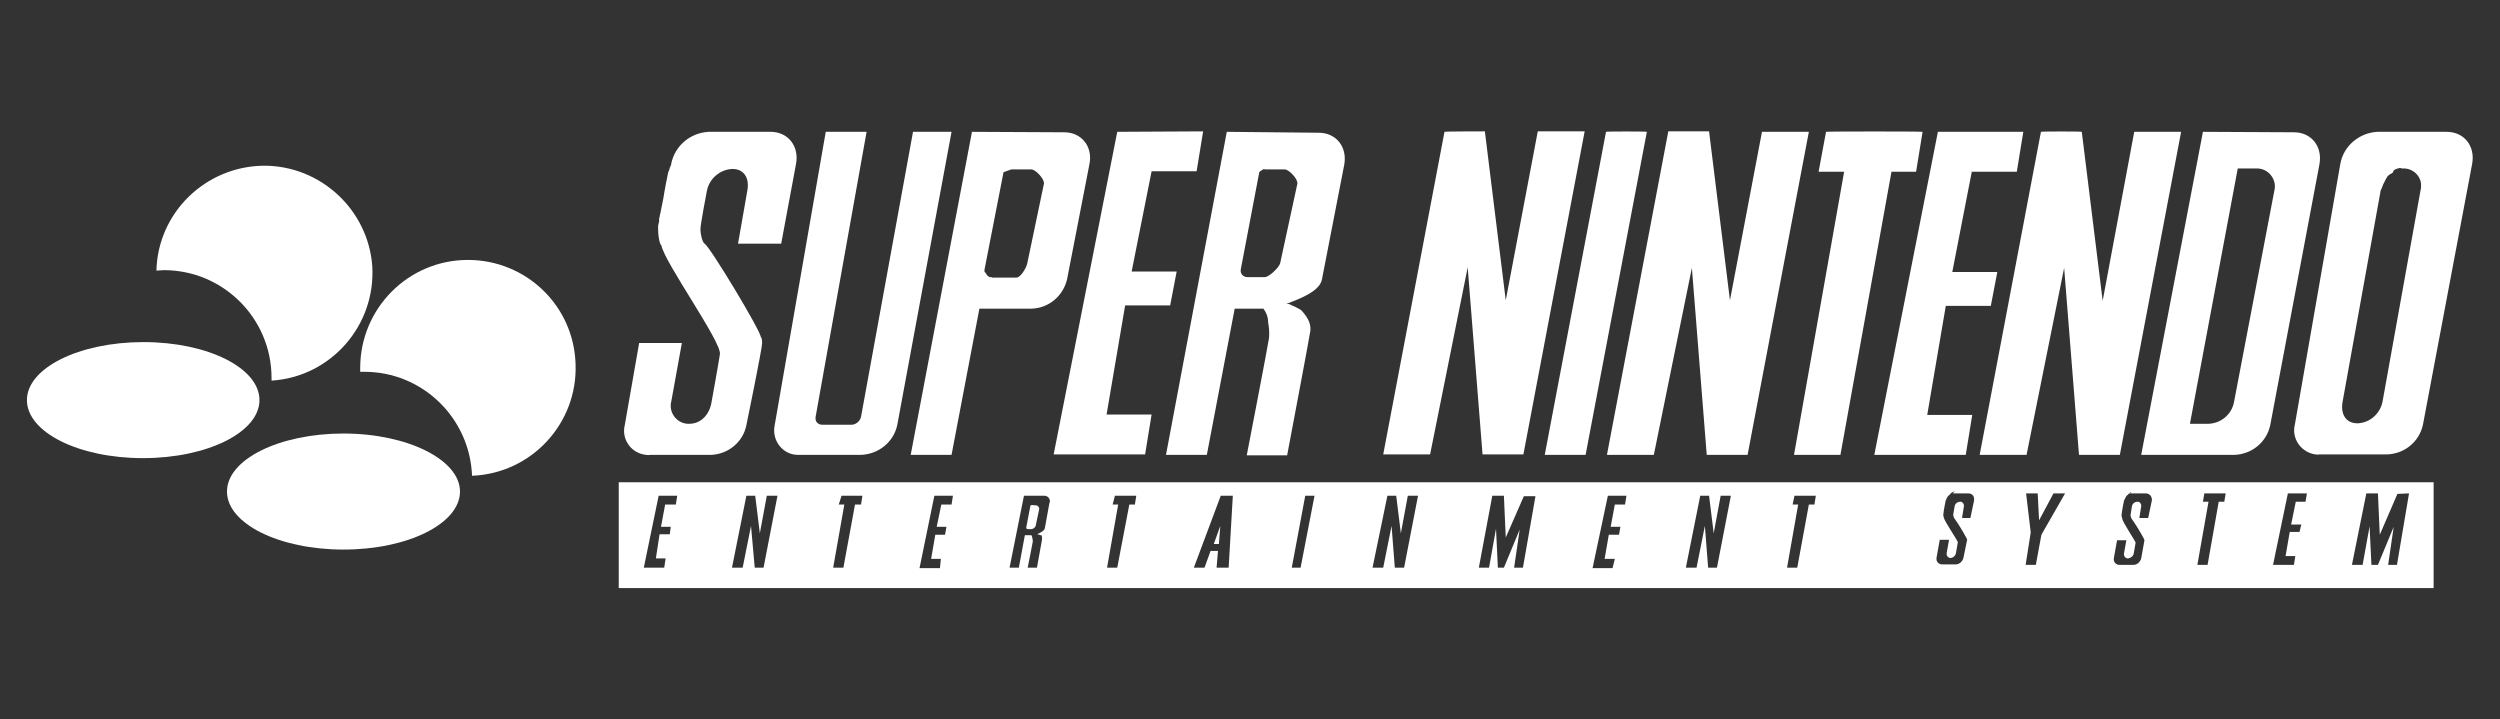 <?xml version="1.0" encoding="utf-8"?>
<!-- Generator: Adobe Illustrator 24.0.1, SVG Export Plug-In . SVG Version: 6.00 Build 0)  -->
<svg version="1.1" id="Ebene_1" xmlns="http://www.w3.org/2000/svg" xmlns:xlink="http://www.w3.org/1999/xlink" x="0px" y="0px"
	 viewBox="0 0 538.6 155" style="enable-background:new 0 0 538.6 155;" xml:space="preserve">
<rect x="0" y="0" width="538.6" height="155" fill="#333333" stroke="none"/>
<title>snes</title>
<g id="g5">
	<path id="path2842" style="fill:#FFFFFF;" d="M55.9,86.2c0,6.9-11.2,12.5-25.1,12.5s-25-5.6-25-12.5l0,0c0-6.9,11.2-12.5,25.1-12.5
		S55.9,79.3,55.9,86.2z"/>
	<path id="path3624" style="fill:#FFFFFF;" d="M99.1,105.9c0,6.9-11.2,12.5-25.1,12.5s-25.1-5.6-25.1-12.5l0,0
		c0-6.9,11.2-12.5,25.1-12.5S99.1,99.1,99.1,105.9L99.1,105.9z"/>
	<path id="path3644" style="fill:#FFFFFF;" d="M56.9,35.7C44.3,35.8,34,45.8,33.7,58.3c0.5,0,1-0.1,1.6-0.1
		c12.8,0,23.2,10.4,23.2,23.2c0,0.2,0,0.4,0,0.6C71.3,81.2,81,70.1,80.2,57.3C79.3,45.2,69.1,35.7,56.9,35.7z"/>
	<path id="path3897" style="fill:#FFFFFF;" d="M100.8,56C88,56,77.6,66.4,77.6,79.3l0,0c0,0.3,0,0.6,0,0.8c0.3,0,0.6,0,0.9,0
		c12.5,0,22.7,9.9,23.2,22.4c12.8-0.5,22.8-11.3,22.3-24.1C123.6,65.8,113.3,56,100.8,56L100.8,56z"/>
</g>
<path id="polyline2177" style="fill:#FFFFFF;" d="M152.7,28.4c-4,0.2-7.3,3-8.1,6.9v0.2l-0.1,0.1v0.2l-0.1,0.1V36l-0.1,0.1v0.2
	l-0.1,0.1v0.2l-0.1,0.2L144,37l-0.1,0.4l-0.1,0.5l-0.1,0.5l-0.1,0.5l-0.1,0.5l-0.1,0.5l-0.1,0.6l-0.1,0.5l-0.2,1.2l-0.1,0.6
	l-0.1,0.5l-0.1,0.5l-0.1,0.5l-0.1,0.5l-0.1,0.5l-0.1,0.5l-0.1,0.4l-0.1,0.5v0.2L142,47v0.8l-0.1,0.2v0.3l-0.1,0.1v0.1
	c-0.1,1.7,0.2,4,0.7,4.4c0.7,3.7,13,20.8,12.6,23.4s-1.8,10.3-1.8,10.3c-0.4,2.6-2.2,4.7-4.8,4.7c-2.1,0.1-3.9-1.6-4-3.7
	c0-0.3,0-0.7,0.1-1l2.3-12.7h-9.2l-3.1,17.7c-0.7,2.8,1.1,5.7,4,6.3c0.5,0.1,1,0.2,1.5,0.1h13c3.8-0.1,7-2.8,7.7-6.4
	c0,0,3.4-16.5,3.4-17.7s-0.3-1.3-0.3-1.3c0-1.3-10.9-19.4-12.1-20.1c-0.5-0.3-0.9-2.1-0.9-3.1c0-1.1,1.4-8.3,1.4-8.3
	c0.5-2.6,2.8-4.6,5.5-4.7c2.6,0,3.7,2.1,3.2,4.7l-2,11.4h9.3l3.2-17.2c0.7-3.8-1.7-6.9-5.5-6.9C166,28.4,152.7,28.4,152.7,28.4z
	 M177.9,28.4l-11,63.2c-0.6,2.9,1.2,5.7,4,6.3c0.5,0.1,0.9,0.1,1.4,0.1h13.1c3.8-0.1,7.1-2.7,7.9-6.4L205,28.4h-8.3l-11.2,61.4
	c-0.2,0.9-1,1.6-1.9,1.7h-6.5c-0.8,0-1.4-0.6-1.4-1.3c0-0.1,0-0.2,0-0.3l11-61.5C186.7,28.4,177.9,28.4,177.9,28.4z M209.4,28.4
	L196.2,98h8.8l6-31.5h11.2c3.8-0.1,6.9-2.8,7.7-6.4l4.8-24.7c0.8-3.8-1.7-6.9-5.4-6.9L209.4,28.4L209.4,28.4z M240.7,28.4L227,97.9
	h19.7l1.4-8.6h-9.7l4-23.5h9.7l1.4-7.3h-9.7l4.3-21.6h9.7l1.4-8.6L240.7,28.4z M264.3,28.4L251.2,98h8.8l6-31.5h6.2
	c0.6,0.8,1,1.8,1,2.9c0.2,1.1,0.3,2.2,0.2,3.4c-0.1,1-4.8,25.3-4.8,25.3h8.7c0,0,5-26.4,5-26.8c0.1-0.9-0.1-1.7-0.5-2.5
	c-0.4-0.7-0.9-1.4-1.5-2c-0.8-0.5-1.7-0.9-2.6-1.3h-0.6c2.5-1,7.2-2.6,7.7-5.3l4.8-24.7c0.7-3.8-1.7-6.9-5.5-6.9L264.3,28.4z
	 M311.2,28.4L298,97.9h10.1l8.1-40.3l3.2,40.3h8.8l13.2-69.6h-10.1l-6.9,36.4l-4.5-36.4C319.9,28.3,311.2,28.3,311.2,28.4z
	 M346,28.4L332.8,98h8.8l13.2-69.6C354.8,28.3,346,28.3,346,28.4z M359.4,28.4L346.2,98h10.1l8.2-40.3l3.2,40.3h8.8l13.2-69.6h-10.1
	l-6.9,36.3l-4.5-36.4h-8.8L359.4,28.4L359.4,28.4z M393.4,28.4l-1.6,8.6h5.5l-10.8,61h10l11-61h5.3l1.4-8.6
	C414.2,28.3,393.4,28.3,393.4,28.4z M417.5,28.4L403.8,98h19.7l1.4-8.6h-9.7l4-23.5h9.7l1.4-7.3h-9.7l4.2-21.6h9.7l1.4-8.6H417.5z
	 M439.7,28.4L426.5,98h10.1l8.1-40.3l3.2,40.3h8.8l13.2-69.6h-10.1L453,64.8l-4.5-36.4C448.5,28.3,439.7,28.3,439.7,28.4z
	 M474.6,28.4L461.3,98h20c3.8-0.1,7-2.7,7.8-6.4l10.6-56.2c0.7-3.8-1.7-6.9-5.5-6.9L474.6,28.4z M512.2,28.4c-3.9,0.2-7.3,3-8,6.9
	l-9.8,56.2c-0.7,2.8,1.1,5.6,3.9,6.3c0.5,0.1,1,0.2,1.4,0.1h14.5c3.8-0.1,7-2.7,7.8-6.4l10.6-56.2c0.7-3.8-1.7-6.9-5.5-6.9H512.2z
	 M482.1,36.3h4c2.1-0.1,3.9,1.6,4,3.7c0,0.3,0,0.7-0.1,1l-8.7,45.6c-0.5,2.7-2.8,4.6-5.5,4.7h-4L482.1,36.3z M517.4,36.3h0.3
	c2.1-0.1,3.9,1.6,3.9,3.6c0,0.3,0,0.7-0.1,1l-8.2,45.6c-0.5,2.6-2.7,4.6-5.4,4.7c-2.6,0-3.7-2.1-3.2-4.7l8.2-45.5l0.1-0.2l0.1-0.2
	l0.1-0.3l0.1-0.2l0.1-0.3l0.1-0.2l0.1-0.2l0.1-0.2l0.1-0.2l0.1-0.2l0.1-0.2l0.1-0.2l0.1-0.1l0.1-0.2l0.1-0.2l0.2-0.1l0.1-0.1
	l0.1-0.1l0.2-0.1l0.2-0.1l0.1-0.1l0.2-0.1l0.2-0.5l0.2-0.1l0.1-0.1l0.3-0.1l0.2-0.1h0.2l0.2-0.1h0.3L517.4,36.3z M217.9,36.5h4.3
	c0.9,0,2.9,2.1,2.7,3.1l-3.6,17.2c-0.2,0.9-1.4,3-2.3,3h-5.3l-0.1-0.1h-0.3l0,0h-0.1l-0.1-0.1H213l-0.1-0.1l-0.1-0.1h-0.1v-0.1
	l-0.1-0.1l-0.1-0.1V59l-0.1-0.1l-0.1-0.1v-0.1l-0.1-0.1v0.1l-0.1-0.1v-0.1c0-0.1,0-0.3,0-0.4l4.1-21
	C216.9,36.8,217.4,36.7,217.9,36.5L217.9,36.5z M272.5,36.5h4.3c0.9,0,2.9,2.1,2.7,3.1l-3.7,17.1c-0.2,0.9-2.4,3-3.3,3h-3.8
	c-0.7,0-1.3-0.5-1.4-1.2l0,0c0-0.1,0-0.3,0-0.4l4-21l0.1-0.1l0.1-0.1l0.1-0.1h0.1l0.1-0.1l0.1-0.1h0.1l0.1-0.1h0.1l0.1-0.1
	L272.5,36.5L272.5,36.5L272.5,36.5z M133.3,103.9v22.8h391v-22.8C524.3,103.9,133.3,103.9,133.3,103.9z M420.7,106.3h3.4
	c0.7,0,1.2,0.5,1.2,1.2c0,0.1,0,0.2,0,0.3l-0.8,3.8h-1.8l0.4-2.5c0.1-0.4-0.2-0.9-0.6-1c-0.1,0-0.1,0-0.2,0c-0.6,0-1.1,0.4-1.2,1
	l-0.3,1.8c0,0.2,0.1,0.5,0.2,0.7c1,1.4,1.9,2.9,2.7,4.4c0.1,0.2,0.1,0.2,0.1,0.3c-0.1,0.5-0.8,3.9-0.8,3.9c-0.2,0.8-0.9,1.4-1.7,1.4
	h-2.9c-0.6,0-1.2-0.5-1.2-1.1c0-0.1,0-0.2,0-0.3l0.7-3.9h2l-0.5,2.8c-0.1,0.5,0.1,0.9,0.6,1.1c0.1,0,0.1,0,0.2,0
	c0.6,0,1.1-0.5,1.2-1.1l0.4-2.3c-0.4-0.9-2.8-4.4-3-5.2c-0.1-0.3-0.2-0.7-0.1-1c0-0.4,0.5-2.9,0.5-2.9h0.1v-0.2l0.1-0.1v-0.1
	l0.1-0.1v-0.1l0.1-0.1v0l0.1-0.1l0.1-0.1v-0.1h0.1l0.1-0.1l0.1-0.1l0.1-0.1v-0.1h0.1l0.1-0.1l0.1-0.1h0.1l0.1-0.1h0.1l0.1-0.1h0.2
	L420.7,106.3z M436.5,106.3h2.5l0.3,5.8l3.1-5.8h2.5l-5.1,8.9l-1.2,6.5h-2.2l1.1-7L436.5,106.3z M458.9,106.3h3.4
	c0.7,0,1.2,0.5,1.3,1.2c0,0.1,0,0.2,0,0.3l-0.8,3.8h-1.9l0.4-2.5c0.1-0.4-0.2-0.9-0.6-1c-0.1,0-0.1,0-0.2,0c-0.6,0-1.1,0.4-1.2,1
	L459,111c0,0.2,0.1,0.5,0.2,0.7c1,1.4,1.9,2.9,2.7,4.4c0,0.1,0.1,0.2,0.1,0.3c-0.1,0.5-0.7,3.9-0.7,3.9c-0.2,0.8-0.9,1.4-1.7,1.4h-3
	c-0.6,0-1.2-0.5-1.2-1.1c0-0.1,0-0.2,0-0.3l0.7-3.9h2l-0.5,2.8c-0.1,0.5,0.2,1,0.7,1.1c0.1,0,0.1,0,0.2,0c0.6-0.1,1.1-0.5,1.2-1.1
	l0.4-2.3c-0.4-0.9-2.8-4.4-2.9-5.2c-0.1-0.3-0.2-0.7-0.1-1c0-0.4,0.5-2.9,0.5-2.9l0.1-0.1v-0.1l0.1-0.1v-0.1l0.1-0.1v-0.1l0.1-0.1
	V107l0.1-0.1l0.1-0.1v-0.1h0.1l0.1-0.1l0.1-0.1l0.1-0.1l0.1-0.1L458.9,106.3l0-0.2h0.1l0.1-0.1h0.1l0.1-0.1L458.9,106.3L458.9,106.3
	z M474.9,106.3h4.6l-0.3,1.8H478l-2.4,13.6h-2.2l2.4-13.6h-1.2L474.9,106.3z M492.9,106.3h4.1l-0.3,1.8h-2.1l-1,4.9h2.2l-0.4,1.6
	h-2.1l-0.9,5.2h2.1l-0.3,1.9h-4.5L492.9,106.3z M509.8,106.3h2.5l0.4,8.9l3.8-8.8l2.5-0.1l-2.6,15.4h-1.9l1.2-8.2l-3.4,8.2h-1.4
	l-0.4-8.3l-1.5,8.3h-2.3L509.8,106.3z M141.9,106.8h4l-0.3,1.9h-2.3l-0.9,4.8h2.1l-0.2,1.6h-2.2l-0.8,5.2h2.1l-0.3,2h-4.4
	L141.9,106.8z M160.8,106.8h1.9l1,8.1l1.5-8.1h2.3l-3,15.5h-1.9l-0.8-9l-1.8,9h-2.3L160.8,106.8z M181.3,106.8h4.5l-0.3,1.9h-1.3
	l-2.5,13.6h-2.2l2.4-13.6h-1.2L181.3,106.8z M201.3,106.8h4l-0.3,1.9h-2.2l-1,4.8h2.1l-0.3,1.7h-2.1l-0.9,5.2h2.1l-0.2,2h-4.4
	L201.3,106.8z M220.6,106.8h4.4c0.7,0,1.2,0.6,1.2,1.2c0,0.1,0,0.2-0.1,0.3l-1,5.5c-0.1,0.6-1.2,1.1-1.7,1.3h0.3v0.1h0.3l0.1,0.1
	h0.2l0,0h0.1v0.1l0,0c0.1,0.2,0.1,0.5,0.1,0.8c0,0.1-1.1,6.1-1.1,6.1h-2c0,0,1.1-5.4,1.1-5.6c0-0.3,0-0.5-0.1-0.8
	c0-0.2-0.1-0.4-0.2-0.6h-1.4l-1.3,7h-2L220.6,106.8z M240.2,106.8h4.6l-0.3,1.9h-1.2l-2.6,13.6h-2.2l2.4-13.6h-1.2L240.2,106.8z
	 M263,106.8h2.6l-0.9,15.5h-2.6l0.3-3.6h-1.6l-1.3,3.6h-2.3L263,106.8z M281.2,106.8h2l-3,15.5h-1.9L281.2,106.8z M298.9,106.8h1.9
	l1,8.1l1.5-8.1h2.2l-3,15.5h-2l-0.7-9l-1.8,9h-2.3L298.9,106.8z M321.5,106.8h2.5l0.4,9l3.9-8.9h2.5l-2.7,15.4h-1.9l1.2-8.2
	l-3.4,8.2h-1.3l-0.4-8.4l-1.5,8.4h-2.2L321.5,106.8z M346.4,106.8h4l-0.3,1.9h-2.2l-0.9,4.8h2.1l-0.3,1.7h-2.2l-0.9,5.2h2.2l-0.5,2
	h-4.3L346.4,106.8z M366.3,106.8h1.9l1,8.1l1.5-8.1h2.2l-3,15.5H368l-0.7-9l-1.8,9h-2.3L366.3,106.8z M386.6,106.8h4.6l-0.3,1.9
	h-1.2l-2.5,13.6H385l2.4-13.6h-1.2L386.6,106.8z M222.3,108.8c-0.1,0-0.2,0.1-0.3,0.1l-0.9,4.7v0.1c0,0.1,0.1,0.3,0.3,0.3l0,0h0.9
	c0.3-0.1,0.6-0.3,0.8-0.6l0.8-3.8c0-0.3-0.3-0.6-0.5-0.7L222.3,108.8L222.3,108.8z M262.9,113.3l-1.4,3.9h1.1L262.9,113.3z"/>
</svg>
